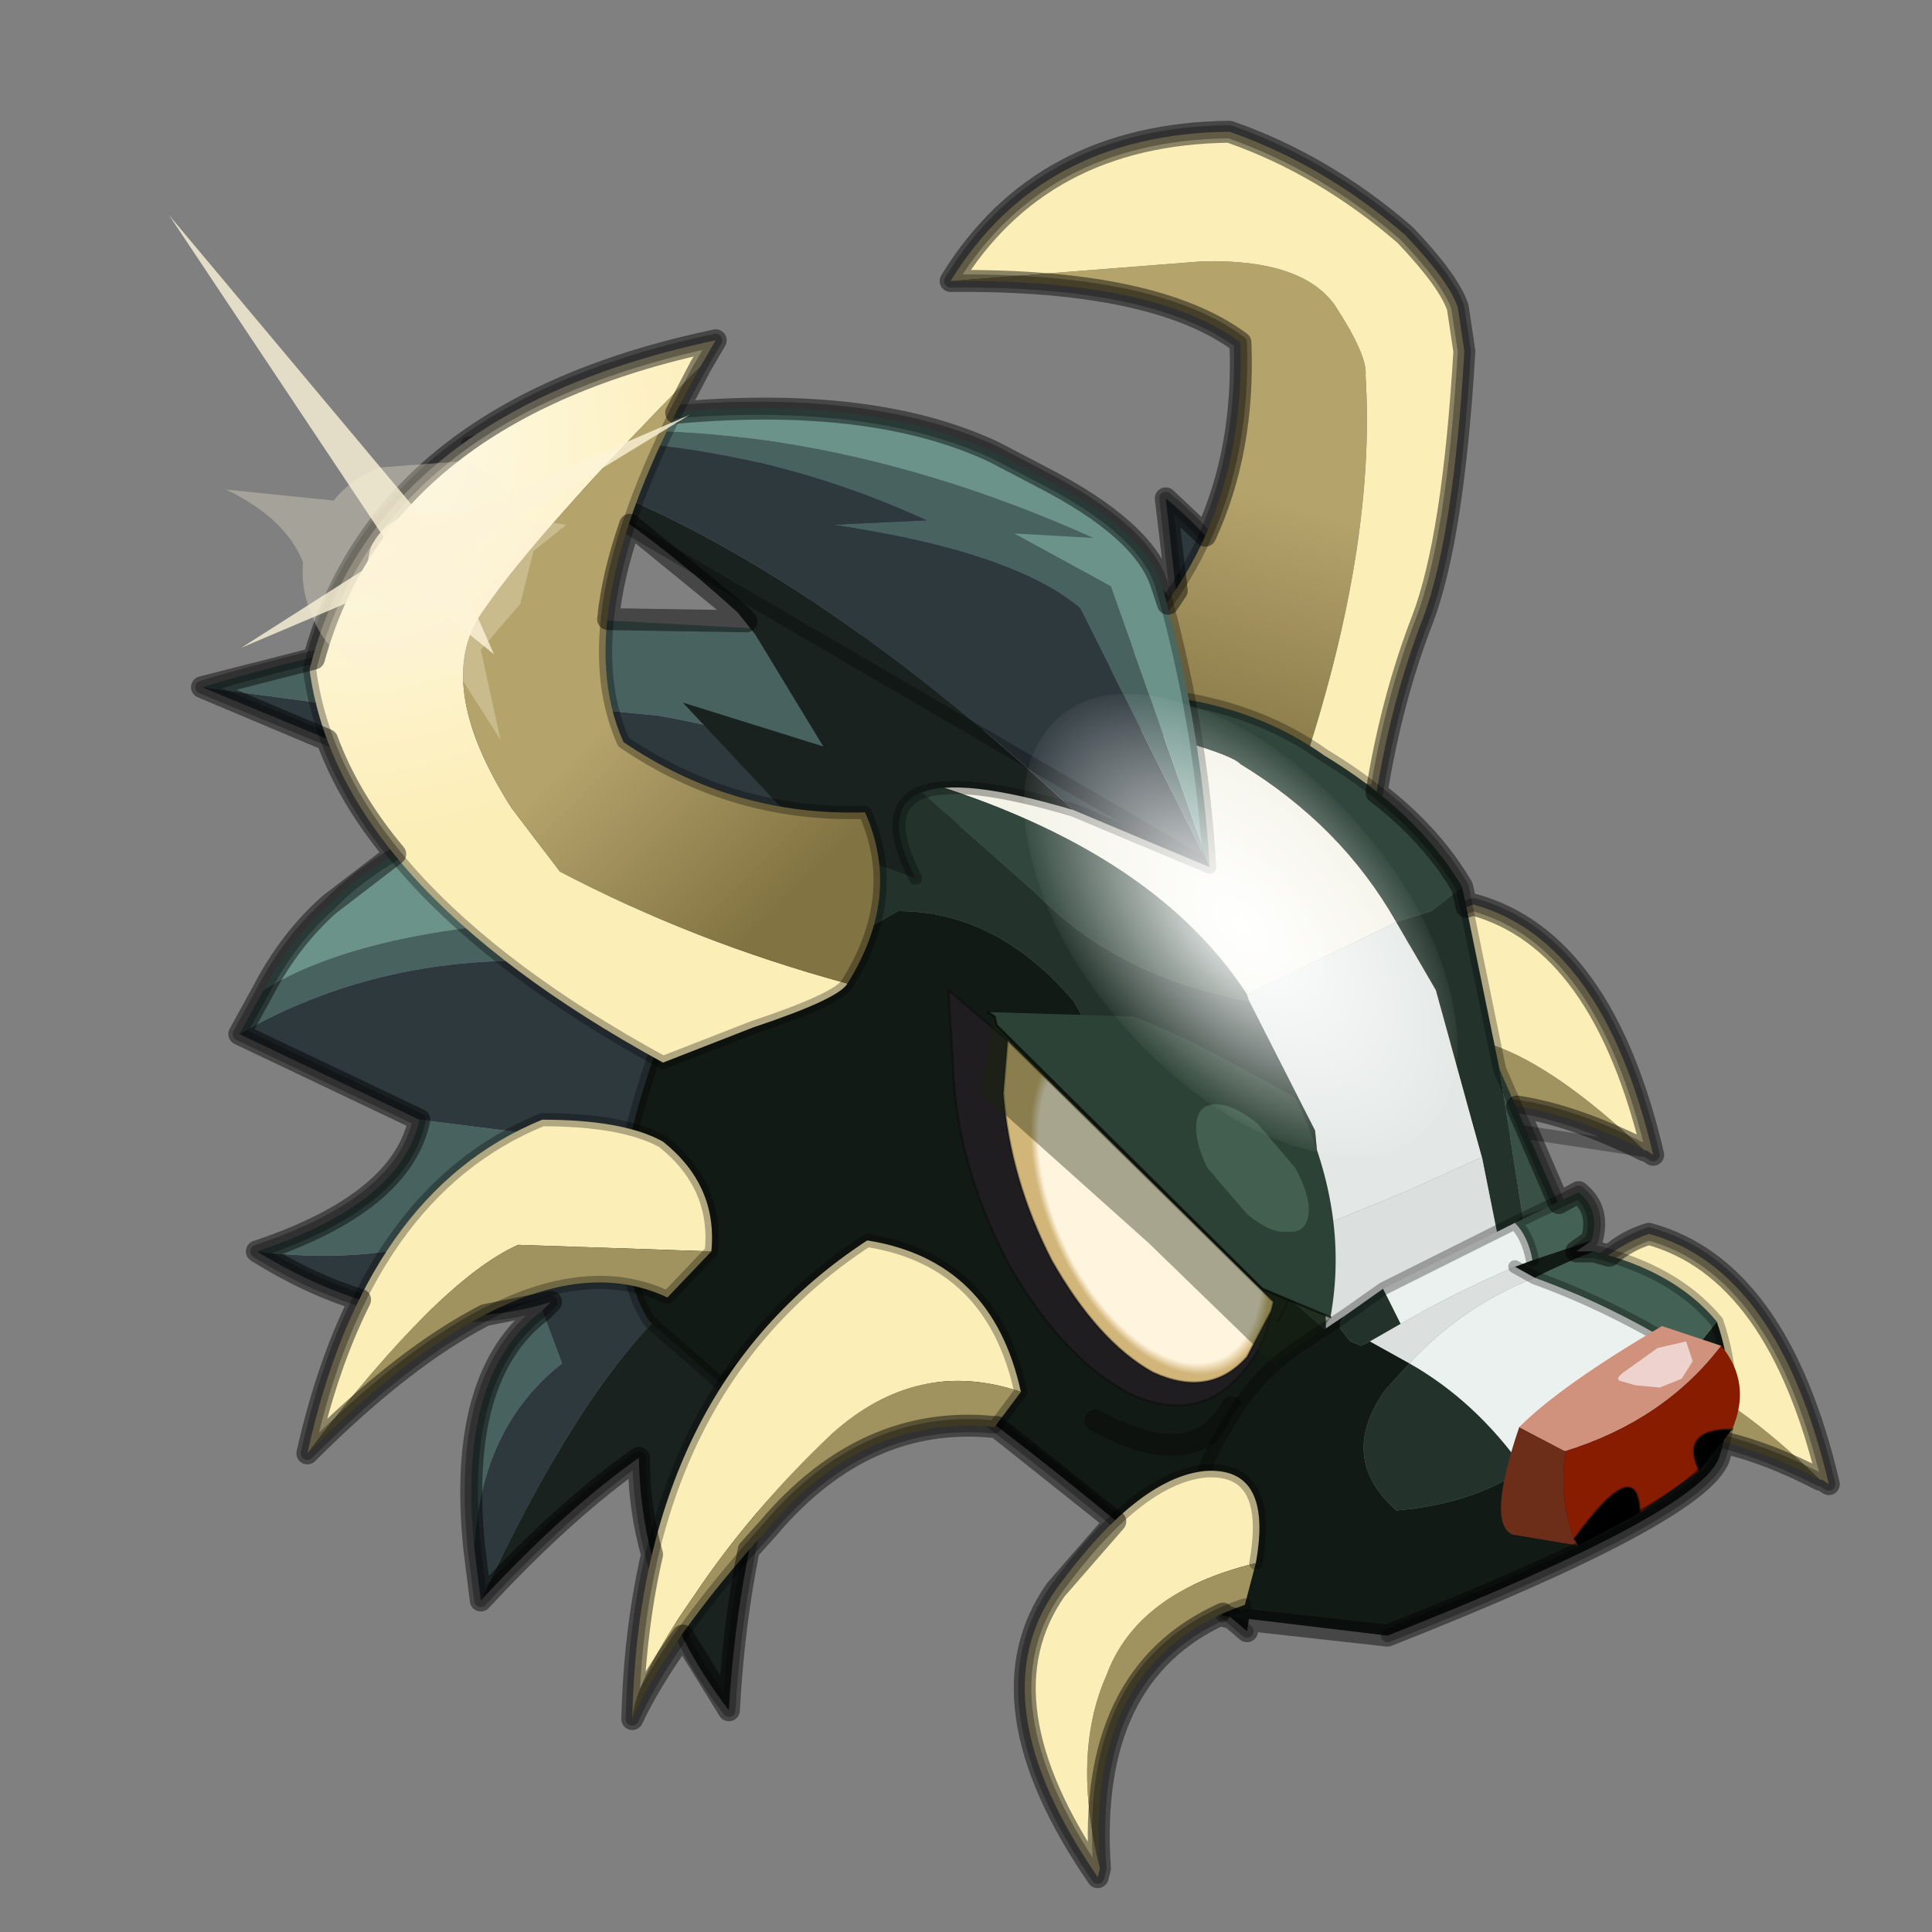 <?xml version="1.0" encoding="UTF-8" standalone="no"?>
<svg xmlns:xlink="http://www.w3.org/1999/xlink" height="440.0px" width="440.0px" xmlns="http://www.w3.org/2000/svg">
  <rect width="100%" height="100%" fill="#808080" stroke="none"/>
  <g transform="matrix(10.0, 0.0, 0.0, 10.0, 0.0, 0.0)">
    <use height="44.0" transform="matrix(1.0, 0.0, 0.0, 1.0, 0.0, 0.0)" width="44.0" xlink:href="#shape0"/>
    <use height="38.45" transform="matrix(0.236, -0.063, 0.079, 0.294, 22.667, 16.5)" width="34.5" xlink:href="#sprite0"/>
    <use height="40.25" transform="matrix(1.0, 0.0, 0.0, 1.0, 3.85, 2.75)" width="38.05" xlink:href="#shape2"/>
  </g>
  <defs>
    <g id="shape0" transform="matrix(1.0, 0.0, 0.0, 1.0, 0.0, 0.0)">
      <path d="M44.0 44.0 L0.0 44.0 0.0 0.0 44.0 0.0 44.0 44.0" fill="#43adca" fill-opacity="0.0" fill-rule="evenodd" stroke="none"/>
      <path d="M21.95 18.75 L21.55 18.95 20.45 19.45 18.25 23.0 Q14.95 20.35 12.65 19.4 L12.6 19.35 12.45 19.25 Q11.6 18.95 11.25 18.4 L4.6 15.65 13.15 16.8 11.95 16.0 15.0 16.3 Q18.45 16.9 21.95 18.75 M18.35 23.1 Q16.1 23.55 15.5 24.5 L17.75 26.75 16.75 28.7 Q14.0 29.9 10.95 36.45 L10.8 35.25 Q10.95 32.5 12.8 31.05 L12.35 29.85 12.55 29.65 Q9.35 30.65 5.85 28.5 10.45 29.1 14.3 26.1 L9.55 25.5 5.45 23.55 Q10.85 20.45 18.35 23.1 M26.85 14.1 L26.55 11.35 Q29.65 13.9 29.85 18.5 L26.95 18.75 24.7 17.85 24.05 16.7 Q21.5 12.9 16.75 10.15 23.25 11.7 27.35 15.45 L26.85 14.1" fill="#2e393d" fill-rule="evenodd" stroke="none"/>
      <path d="M24.7 17.85 L24.5 17.9 22.65 18.5 22.05 18.75 21.95 18.75 Q18.45 16.9 15.0 16.3 L11.95 16.0 13.15 16.8 4.6 15.65 Q9.65 14.15 13.25 14.1 L19.75 14.45 Q22.05 14.05 24.05 16.7 L24.7 17.85 M18.25 23.0 L18.35 23.1 Q10.85 20.45 5.45 23.55 L6.0 22.55 Q7.85 21.4 11.35 21.05 L9.65 20.05 Q12.8 19.55 15.1 21.05 13.75 19.95 12.65 19.4 14.95 20.35 18.25 23.0 M10.8 35.25 Q10.4 31.3 12.35 29.85 L12.8 31.05 Q10.95 32.5 10.8 35.25 M5.85 28.5 Q9.15 27.4 9.55 25.5 L14.3 26.1 Q10.45 29.1 5.85 28.5 M16.75 10.15 Q22.7 8.8 26.85 14.1 L27.35 15.45 Q23.25 11.7 16.75 10.15" fill="#48625f" fill-rule="evenodd" stroke="none"/>
      <path d="M16.75 28.7 L17.55 30.35 19.5 31.1 17.9 32.25 Q16.8 35.4 16.6 38.95 14.6 36.35 14.55 33.2 12.85 34.4 10.95 36.45 14.0 29.9 16.75 28.7 M19.75 14.45 Q19.65 12.15 16.75 10.15 21.5 12.9 24.05 16.7 22.05 14.05 19.75 14.45" fill="#1a2220" fill-rule="evenodd" stroke="none"/>
      <path d="M6.0 22.55 Q6.6 21.4 7.5 20.6 8.7 19.35 11.25 18.4 11.6 18.95 12.45 19.25 L12.6 19.35 12.65 19.4 Q13.75 19.95 15.1 21.05 12.8 19.55 9.65 20.05 L11.35 21.05 Q7.85 21.4 6.0 22.55" fill="#6c938a" fill-rule="evenodd" stroke="none"/>
      <path d="M24.7 17.85 L24.5 17.9 M22.65 18.5 L22.05 18.75 M21.55 18.95 L20.45 19.45 18.25 23.0 M18.35 23.1 Q16.1 23.55 15.5 24.5 L17.75 26.75 16.75 28.7 17.55 30.35 19.5 31.1 M17.9 32.25 Q16.8 35.4 16.6 38.95 14.6 36.35 14.55 33.2 12.85 34.4 10.95 36.45 L10.8 35.25 Q10.4 31.3 12.35 29.85 L12.55 29.65 Q9.35 30.65 5.85 28.5 9.15 27.4 9.55 25.5 L5.45 23.55 6.0 22.55 Q6.6 21.4 7.5 20.6 8.7 19.35 11.25 18.4 L4.6 15.65 Q9.65 14.15 13.25 14.1 M19.75 14.45 Q19.65 12.15 16.75 10.15 22.7 8.8 26.85 14.1 L26.55 11.35 Q29.65 13.9 29.85 18.5 L26.95 18.75 24.7 17.85 24.05 16.7 Q22.05 14.05 19.75 14.45 M11.25 18.4 Q11.6 18.95 12.45 19.25 L12.6 19.35 12.65 19.4" fill="none" stroke="#000000" stroke-linecap="round" stroke-linejoin="round" stroke-opacity="0.302" stroke-width="0.3"/>
      <path d="M21.65 6.4 Q23.7 3.05 28.0 3.0 30.15 3.75 32.0 5.35 33.0 6.4 33.2 7.0 L33.35 8.0 Q33.1 12.25 32.4 14.1 31.7 15.9 31.35 18.05 L29.6 17.7 Q31.35 12.5 31.1 8.55 31.15 8.1 30.4 6.95 29.65 5.9 27.4 5.95 L21.65 6.4" fill="#fceeb7" fill-rule="evenodd" stroke="none"/>
      <path d="M21.65 6.4 L27.4 5.95 Q29.65 5.9 30.4 6.95 31.15 8.1 31.1 8.55 31.35 12.5 29.6 17.7 L24.8 15.6 Q28.4 12.65 28.25 7.8 26.3 6.35 21.65 6.4" fill="url(#gradient0)" fill-rule="evenodd" stroke="none"/>
      <path d="M29.6 17.7 L31.35 18.05 Q31.7 15.9 32.4 14.1 33.1 12.25 33.35 8.0 L33.2 7.0 Q33.0 6.4 32.0 5.35 30.15 3.75 28.0 3.0 23.7 3.05 21.65 6.4 M29.6 17.7 L24.8 15.6 Q28.4 12.65 28.25 7.8 26.3 6.35 21.65 6.4" fill="none" stroke="#000000" stroke-linecap="round" stroke-linejoin="round" stroke-opacity="0.302" stroke-width="0.3"/>
      <path d="M37.45 26.2 Q35.45 24.3 34.0 23.8 32.75 23.4 31.7 25.0 L30.9 24.15 30.9 24.1 Q30.8 23.4 31.3 22.45 32.3 21.05 33.55 20.6 36.5 21.4 37.65 26.3 L37.5 26.2 37.45 26.2" fill="#fceeb7" fill-rule="evenodd" stroke="none"/>
      <path d="M31.7 25.0 Q32.75 23.4 34.0 23.8 35.45 24.3 37.45 26.2 34.3 24.6 32.2 25.4 L31.7 25.0" fill="#a19360" fill-rule="evenodd" stroke="none"/>
      <path d="M37.45 26.2 L37.5 26.2 37.65 26.3 Q36.5 21.4 33.55 20.6 32.3 21.05 31.3 22.45 30.8 23.4 30.9 24.1 M32.2 25.4 Q34.3 24.6 37.45 26.2 Z" fill="none" stroke="#000000" stroke-linecap="round" stroke-linejoin="round" stroke-opacity="0.302" stroke-width="0.3"/>
      <path d="M41.45 33.7 Q38.3 32.1 36.25 32.9 L35.7 32.5 Q36.75 30.9 38.05 31.3 39.45 31.75 41.45 33.7" fill="#a19360" fill-rule="evenodd" stroke="none"/>
      <path d="M35.7 32.5 L34.9 31.65 34.9 31.55 Q34.8 30.9 35.3 29.95 36.3 28.55 37.55 28.1 40.5 28.9 41.65 33.8 L41.5 33.7 41.45 33.7 Q39.45 31.75 38.05 31.3 36.75 30.9 35.7 32.5" fill="#fceeb7" fill-rule="evenodd" stroke="none"/>
      <path d="M34.9 31.55 Q34.8 30.9 35.3 29.95 36.3 28.55 37.55 28.1 40.5 28.9 41.65 33.8 L41.5 33.7 M41.45 33.7 Q38.3 32.1 36.25 32.9" fill="none" stroke="#000000" stroke-linecap="round" stroke-linejoin="round" stroke-opacity="0.302" stroke-width="0.3"/>
      <path d="M23.85 16.1 Q27.95 17.05 28.25 17.4 30.55 18.8 31.8 21.0 L28.4 22.65 Q26.2 19.25 20.55 17.65 21.3 16.9 23.85 16.1" fill="#f4f3e8" fill-rule="evenodd" stroke="none"/>
      <path d="M23.85 16.1 L26.85 15.9 Q28.75 16.2 30.15 17.2 32.3 18.5 33.3 20.2 L32.6 20.75 31.8 21.0 Q30.55 18.8 28.25 17.4 27.95 17.05 23.85 16.1 M28.4 22.65 L28.45 22.8 Q25.45 22.25 23.6 20.35 L20.55 17.65 Q26.2 19.25 28.4 22.65" fill="#31463c" fill-rule="evenodd" stroke="none"/>
      <path d="M31.8 21.0 L32.7 22.55 33.75 26.35 32.1 27.1 30.15 27.9 29.95 25.75 28.45 22.8 28.4 22.65 31.8 21.0" fill="#e3e8e6" fill-rule="evenodd" stroke="none"/>
      <path d="M31.8 21.0 L32.6 20.75 33.3 20.2 34.15 24.35 34.7 27.85 34.1 28.1 33.75 26.35 32.7 22.55 31.8 21.0 M14.95 23.9 Q16.1 19.95 20.55 17.65 L23.6 20.35 Q25.45 22.25 28.45 22.8 L29.95 25.75 30.15 27.9 30.2 30.3 Q27.0 27.55 25.8 25.2 L24.45 22.8 Q22.7 20.75 20.45 20.75 L14.95 23.9" fill="#23332c" fill-rule="evenodd" stroke="none"/>
      <path d="M34.15 24.35 L35.55 27.55 34.7 27.85 34.15 24.35" fill="#385046" fill-rule="evenodd" stroke="none"/>
      <path d="M34.1 28.1 L30.2 30.3 30.15 27.9 32.1 27.1 33.75 26.35 34.1 28.1" fill="#dbe0de" fill-rule="evenodd" stroke="none"/>
      <path d="M30.2 30.3 Q29.4 30.7 28.4 37.15 20.65 30.5 19.15 30.3 18.3 30.05 16.4 31.5 L14.8 30.1 Q14.4 29.55 14.15 28.15 13.95 26.75 14.95 23.9 L20.45 20.75 Q22.7 20.75 24.45 22.8 L25.8 25.2 Q27.0 27.55 30.2 30.3" fill="#121a16" fill-rule="evenodd" stroke="none"/>
      <path d="M33.3 20.2 Q32.3 18.5 30.15 17.2 28.75 16.2 26.85 15.9 L23.85 16.1 M33.3 20.2 L34.15 24.35 35.55 27.55 34.7 27.85 M28.4 37.15 Q20.65 30.5 19.15 30.3 18.3 30.05 16.4 31.5 L14.8 30.1 Q14.4 29.55 14.15 28.15 13.95 26.75 14.95 23.9 16.1 19.95 20.55 17.65 21.3 16.9 23.85 16.1" fill="none" stroke="#000000" stroke-linecap="round" stroke-linejoin="round" stroke-opacity="0.302" stroke-width="0.3"/>
      <path d="M22.95 23.7 L22.85 24.9 Q23.0 26.85 23.95 28.7 25.0 30.55 26.25 31.25 27.55 31.85 28.4 30.9 L28.95 29.85 Q28.8 30.7 28.3 31.25 27.3 32.45 25.75 31.75 24.2 30.95 22.95 28.75 21.75 26.45 21.7 24.15 L21.6 22.55 22.95 23.7" fill="#1f1d1f" fill-rule="evenodd" stroke="none"/>
      <path d="M28.95 29.85 L28.4 30.9 Q27.55 31.85 26.25 31.25 25.0 30.55 23.95 28.7 23.0 26.85 22.85 24.9 L22.95 23.7 29.0 29.65 28.95 29.85" fill="url(#gradient1)" fill-rule="evenodd" stroke="none"/>
      <path d="M28.95 29.85 L28.4 30.9 Q27.55 31.85 26.25 31.25 25.0 30.55 23.95 28.7 23.0 26.85 22.85 24.9 L22.95 23.7 21.6 22.55 21.7 24.15 Q21.75 26.45 22.95 28.75 24.2 30.95 25.75 31.75 27.3 32.45 28.3 31.25 28.8 30.7 28.95 29.85 L29.0 29.65 22.95 23.7" fill="none" stroke="#000000" stroke-linecap="round" stroke-linejoin="round" stroke-opacity="0.302" stroke-width="0.05"/>
      <path d="M29.1 30.1 Q30.0 28.6 29.4 25.15" fill="none" stroke="#000000" stroke-linecap="round" stroke-linejoin="round" stroke-opacity="0.302" stroke-width="0.05"/>
      <path d="M28.05 32.05 Q27.2 33.6 24.95 32.35" fill="none" stroke="#000000" stroke-linecap="round" stroke-linejoin="round" stroke-opacity="0.302" stroke-width="0.5"/>
      <path d="M30.3 30.0 L28.75 29.35 22.7 23.35 22.65 23.15 22.5 23.05 25.8 23.15 Q26.85 23.5 29.5 25.0 30.75 27.55 30.3 30.0" fill="#2d4236" fill-rule="evenodd" stroke="none"/>
      <path d="M22.65 23.15 L22.7 23.35 28.75 29.35 30.3 30.0 29.4 31.45 26.15 28.3 22.35 24.9 22.65 23.15 22.7 23.35 22.65 23.15" fill="#18260b" fill-opacity="0.38" fill-rule="evenodd" stroke="none"/>
      <path d="M22.65 23.15 L22.7 23.35 28.75 29.35 30.3 30.0 M22.5 23.05 L22.65 23.15 M22.7 23.35 L22.65 23.15 Z" fill="none" stroke="#000000" stroke-linecap="round" stroke-linejoin="round" stroke-opacity="0.58" stroke-width="0.05"/>
      <path d="M29.3 28.05 Q28.95 28.1 28.4 27.65 L27.5 26.6 Q27.2 26.0 27.25 25.55 27.3 25.15 27.7 25.15 28.1 25.15 28.65 25.6 L29.5 26.6 Q29.85 27.25 29.8 27.65 29.75 28.1 29.3 28.05" fill="#435f50" fill-rule="evenodd" stroke="none"/>
      <path d="M34.5 27.85 L35.95 27.15 Q36.45 27.55 36.25 28.25 L34.9 28.7 Q34.8 28.15 34.5 27.85 M36.3 28.5 Q38.15 28.95 39.1 30.1 L38.5 30.85 Q36.75 29.75 34.95 29.1 35.65 28.75 36.3 28.5" fill="#436154" fill-rule="evenodd" stroke="none"/>
      <path d="M36.25 28.25 L35.9 28.5 36.3 28.5 Q35.65 28.75 34.95 29.1 L34.5 28.85 34.9 28.7 36.25 28.25 M39.1 30.1 Q39.65 31.7 39.15 33.2 38.7 34.45 31.6 37.25 L27.85 36.8 Q26.55 34.6 27.95 32.45 28.6 31.3 29.6 30.65 L30.35 30.15 30.65 29.95 Q30.45 30.15 30.55 30.3 L30.75 30.55 31.0 30.65 31.2 30.55 32.1 31.05 31.55 31.65 Q30.45 33.2 31.8 34.4 33.55 34.25 34.7 33.45 36.9 32.6 38.5 30.85 L39.1 30.1" fill="#121a16" fill-rule="evenodd" stroke="none"/>
      <path d="M30.65 29.95 L31.5 29.35 31.9 30.15 31.2 30.55 31.0 30.65 30.75 30.55 30.55 30.3 Q30.45 30.15 30.65 29.95 M32.1 31.05 Q33.6 31.9 34.7 33.45 33.55 34.25 31.8 34.4 30.45 33.2 31.55 31.65 L32.1 31.05" fill="#23332c" fill-rule="evenodd" stroke="none"/>
      <path d="M31.5 29.35 L34.5 27.85 Q34.8 28.15 34.9 28.7 L34.5 28.85 Q33.1 29.45 31.9 30.15 L31.5 29.35 M34.7 33.45 Q33.6 31.9 32.1 31.05 33.3 29.75 34.95 29.1 36.75 29.75 38.5 30.85 36.9 32.6 34.7 33.45" fill="#ebf1ee" fill-rule="evenodd" stroke="none"/>
      <path d="M34.5 28.85 L34.95 29.1 Q33.3 29.75 32.1 31.05 L31.2 30.55 31.9 30.15 Q33.1 29.45 34.5 28.85" fill="#dbe0de" fill-rule="evenodd" stroke="none"/>
      <path d="M34.5 27.85 L35.95 27.15 Q36.45 27.55 36.25 28.25 L35.9 28.5 36.3 28.5 Q38.15 28.95 39.1 30.1 39.65 31.7 39.15 33.2 38.7 34.45 31.6 37.25 M27.85 36.8 Q26.55 34.6 27.95 32.45 28.6 31.3 29.6 30.65 L30.35 30.15 30.65 29.95 31.5 29.35 34.5 27.85 Q34.8 28.15 34.9 28.7 M34.5 28.85 L34.95 29.1 M38.5 30.85 Q36.75 29.75 34.95 29.1" fill="none" stroke="#000000" stroke-linecap="round" stroke-linejoin="round" stroke-opacity="0.302" stroke-width="0.3"/>
      <path d="M35.95 35.2 L34.45 34.95 Q33.85 34.7 34.6 32.5 L35.65 33.05 Q35.5 34.15 35.85 35.05 L35.95 35.2" fill="#6c2d19" fill-rule="evenodd" stroke="none"/>
      <path d="M34.6 32.5 Q35.55 31.55 37.85 30.2 L39.2 30.65 Q37.9 32.35 35.65 33.05 L34.6 32.5" fill="#d0917d" fill-rule="evenodd" stroke="none"/>
      <path d="M39.45 32.55 L38.7 33.5 Q38.25 32.55 39.45 32.55 M37.35 34.45 L35.95 35.2 35.85 35.05 Q37.3 33.05 37.35 34.45" fill="#000000" fill-rule="evenodd" stroke="none"/>
      <path d="M39.2 30.65 Q39.9 31.5 39.45 32.55 38.25 32.55 38.7 33.5 L37.35 34.45 Q37.3 33.05 35.85 35.05 35.5 34.15 35.65 33.05 37.9 32.35 39.2 30.65" fill="#871c01" fill-rule="evenodd" stroke="none"/>
      <path d="M38.7 33.5 Q38.25 32.55 39.45 32.55 M35.85 35.05 Q37.3 33.05 37.35 34.45" fill="none" stroke="#0f0b0b" stroke-linecap="round" stroke-linejoin="round" stroke-opacity="0.4" stroke-width="0.05"/>
      <path d="M36.9 31.45 Q36.75 31.4 37.05 31.2 L37.75 30.7 38.4 30.55 38.55 31.0 38.3 31.4 37.8 31.6 37.25 31.55 36.9 31.45" fill="#edd2cd" fill-rule="evenodd" stroke="none"/>
      <path d="M14.4 39.15 Q14.55 31.65 19.75 28.25 22.6 28.7 23.25 31.7 20.9 30.9 18.95 32.65 17.1 34.4 15.8 36.35 14.5 38.2 14.4 39.15" fill="#fceeb7" fill-rule="evenodd" stroke="none"/>
      <path d="M14.4 39.15 Q14.5 38.2 15.8 36.35 17.1 34.4 18.95 32.65 20.9 30.9 23.25 31.7 L22.65 32.5 Q19.7 32.2 17.5 34.8 15.2 37.35 14.4 39.15" fill="#a19360" fill-rule="evenodd" stroke="none"/>
      <path d="M23.25 31.7 Q22.6 28.7 19.75 28.25 14.55 31.65 14.4 39.15 M23.25 31.7 L22.65 32.5 Q19.7 32.2 17.5 34.8 15.2 37.35 14.4 39.15" fill="none" stroke="#000000" stroke-linecap="round" stroke-linejoin="round" stroke-opacity="0.302" stroke-width="0.3"/>
      <path d="M7.0 33.1 Q8.3 27.15 12.35 25.5 14.2 25.5 15.1 26.0 16.35 27.0 16.2 28.5 L11.8 28.35 Q10.0 29.15 7.0 33.1" fill="#fceeb7" fill-rule="evenodd" stroke="none"/>
      <path d="M7.0 33.1 Q10.0 29.15 11.8 28.35 L16.2 28.5 15.2 29.55 Q12.05 28.05 7.0 33.1" fill="#a19360" fill-rule="evenodd" stroke="none"/>
      <path d="M16.2 28.5 Q16.35 27.0 15.1 26.0 14.2 25.5 12.35 25.5 8.3 27.15 7.0 33.1 M16.2 28.5 L15.2 29.55 Q12.05 28.05 7.0 33.1" fill="none" stroke="#000000" stroke-linecap="round" stroke-linejoin="round" stroke-opacity="0.302" stroke-width="0.3"/>
      <path d="M28.6 35.6 Q25.9 36.25 25.2 38.15 24.4 39.95 25.05 42.55 L25.0 42.75 Q22.25 38.75 24.05 36.2 25.9 33.65 27.45 33.5 29.0 33.4 28.6 35.6" fill="#fceeb7" fill-rule="evenodd" stroke="none"/>
      <path d="M25.05 42.55 Q24.4 39.95 25.2 38.15 25.9 36.25 28.6 35.6 L28.35 36.55 Q24.7 37.8 25.05 42.55" fill="#a19360" fill-rule="evenodd" stroke="none"/>
      <path d="M28.6 35.6 Q29.0 33.4 27.45 33.5 25.9 33.65 24.05 36.2 22.25 38.75 25.0 42.75 L25.05 42.55 Q24.7 37.8 28.35 36.55" fill="none" stroke="#000000" stroke-linecap="round" stroke-linejoin="round" stroke-opacity="0.302" stroke-width="0.3"/>
      <path d="M27.55 19.75 L24.6 13.85 Q23.05 12.55 18.95 11.95 L21.1 11.85 Q16.2 9.6 10.65 10.1 17.55 8.95 24.9 12.25 L23.1 12.15 25.3 13.35 27.55 19.75" fill="#48625f" fill-rule="evenodd" stroke="none"/>
      <path d="M10.65 10.1 Q18.55 8.4 22.65 10.3 L23.7 10.85 Q26.05 12.05 26.45 13.3 27.35 16.45 27.55 19.75 L25.3 13.35 23.1 12.15 24.9 12.25 Q17.55 8.95 10.65 10.1" fill="#6c938a" fill-rule="evenodd" stroke="none"/>
      <path d="M24.45 18.45 Q19.25 16.9 20.85 20.0 L18.5 19.15 15.55 16.0 18.75 17.0 17.2 14.45 16.8 13.95 Q13.6 11.05 11.4 10.35 17.4 11.9 24.45 18.45" fill="#1a2220" fill-rule="evenodd" stroke="none"/>
      <path d="M27.55 19.75 L24.45 18.45 Q17.4 11.9 11.4 10.35 L11.35 10.3 10.65 10.1 Q16.2 9.6 21.1 11.85 L18.95 11.95 Q23.05 12.55 24.6 13.85 L27.55 19.75" fill="#2e393d" fill-rule="evenodd" stroke="none"/>
      <path d="M27.55 19.75 L24.45 18.45 Q19.25 16.9 20.85 20.0 M11.35 10.3 L10.65 10.1 Q18.55 8.4 22.65 10.3 L23.7 10.85 Q26.05 12.05 26.45 13.3 27.35 16.45 27.55 19.75 Z" fill="none" stroke="#000000" stroke-linecap="round" stroke-linejoin="round" stroke-opacity="0.302" stroke-width="0.3"/>
      <path d="M15.95 8.35 Q12.25 12.1 11.05 13.85 9.8 15.5 11.65 18.4 L12.75 19.85 Q15.8 21.45 19.3 22.4 19.1 22.75 17.15 23.4 L15.1 24.2 Q7.7 20.15 7.05 15.25 8.5 9.4 16.3 7.75 L15.95 8.35" fill="url(#gradient2)" fill-rule="evenodd" stroke="none"/>
      <path d="M19.3 22.4 Q15.8 21.45 12.75 19.85 L11.65 18.4 Q9.8 15.5 11.05 13.85 12.25 12.1 15.95 8.35 12.85 13.9 14.2 16.9 16.7 18.6 19.7 18.5 20.55 20.4 19.3 22.4" fill="url(#gradient3)" fill-rule="evenodd" stroke="none"/>
      <path d="M19.3 22.4 Q20.55 20.4 19.7 18.5 16.7 18.6 14.2 16.9 12.85 13.9 15.95 8.35 L16.3 7.75 Q8.5 9.4 7.05 15.25 7.7 20.15 15.1 24.2 L17.15 23.4 Q19.1 22.75 19.3 22.4 Z" fill="none" stroke="#000000" stroke-linecap="round" stroke-linejoin="round" stroke-opacity="0.302" stroke-width="0.3"/>
    </g>
    <linearGradient gradientTransform="matrix(-0.001, 0.004, -0.007, -0.002, 26.2, 14.05)" gradientUnits="userSpaceOnUse" id="gradient0" spreadMethod="pad" x1="-819.2" x2="819.2">
      <stop offset="0.0" stop-color="#b5a36c"/>
      <stop offset="1.0" stop-color="#827342"/>
    </linearGradient>
    <radialGradient cx="0" cy="0" gradientTransform="matrix(-0.004, -0.005, -0.002, 0.004, 26.2, 27.4)" gradientUnits="userSpaceOnUse" id="gradient1" r="819.2" spreadMethod="pad">
      <stop offset="0.694" stop-color="#fff4dd"/>
      <stop offset="0.745" stop-color="#d1b579"/>
    </radialGradient>
    <radialGradient cx="0" cy="0" gradientTransform="matrix(0.011, 0.0, 0.0, 0.011, 8.0, 10.15)" gradientUnits="userSpaceOnUse" id="gradient2" r="819.2" spreadMethod="pad">
      <stop offset="0.0" stop-color="#fffbee"/>
      <stop offset="1.0" stop-color="#fceeb7"/>
    </radialGradient>
    <linearGradient gradientTransform="matrix(0.002, 0.003, -0.006, 0.006, 17.3, 17.05)" gradientUnits="userSpaceOnUse" id="gradient3" spreadMethod="pad" x1="-819.2" x2="819.2">
      <stop offset="0.0" stop-color="#b5a36c"/>
      <stop offset="1.0" stop-color="#827342"/>
    </linearGradient>
    <g id="sprite0" transform="matrix(1.0, 0.0, 0.0, 1.0, 17.25, 19.2)">
      <use height="38.45" transform="matrix(1.0, 0.0, 0.0, 1.0, -17.25, -19.2)" width="34.5" xlink:href="#shape1"/>
    </g>
    <g id="shape1" transform="matrix(1.0, 0.0, 0.0, 1.0, 17.25, 19.2)">
      <path d="M12.2 -6.25 Q17.25 1.25 17.25 8.4 17.25 15.55 12.2 18.15 7.15 20.75 0.0 17.3 -7.15 13.8 -12.2 6.3 -17.25 -1.2 -17.25 -8.35 -17.25 -15.5 -12.2 -18.1 -7.15 -20.7 0.0 -17.2 7.15 -13.75 12.2 -6.25" fill="url(#gradient4)" fill-rule="evenodd" stroke="none"/>
    </g>
    <radialGradient cx="0" cy="0" gradientTransform="matrix(0.022, 0.011, 0.0, 0.022, 0.0, 0.05)" gradientUnits="userSpaceOnUse" id="gradient4" r="819.2" spreadMethod="pad">
      <stop offset="0.0" stop-color="#ffffff"/>
      <stop offset="1.0" stop-color="#ffffff" stop-opacity="0.0"/>
    </radialGradient>
    <g id="shape2" transform="matrix(1.0, 0.0, 0.0, 1.0, -3.85, -2.75)">
      <path d="M41.5 33.7 L41.45 33.7 Q40.3 33.1 39.25 32.85 L39.15 33.2 Q38.7 34.45 31.6 37.25 L28.45 36.9 28.4 37.15 28.05 36.85 27.85 36.8 27.85 36.75 Q24.75 38.15 25.05 42.55 L25.0 42.75 Q22.25 38.75 24.05 36.2 L25.4 34.65 22.7 32.5 22.65 32.5 Q19.7 32.2 17.5 34.8 L17.05 35.3 Q16.7 37.05 16.6 38.95 L15.55 37.25 Q14.8 38.3 14.4 39.15 14.45 37.15 14.85 35.4 14.55 34.35 14.55 33.2 12.85 34.4 10.95 36.45 L10.8 35.25 Q10.4 31.3 12.35 29.85 L12.55 29.65 11.05 29.95 Q9.2 30.9 7.0 33.1 7.45 31.1 8.2 29.6 7.05 29.25 5.85 28.5 9.15 27.4 9.55 25.5 L5.45 23.55 6.0 22.55 Q6.6 21.4 7.5 20.6 L9.0 19.45 Q7.95 18.2 7.45 16.85 L4.6 15.65 7.15 15.0 Q8.7 9.35 16.3 7.75 L15.95 8.35 15.4 9.4 Q19.9 9.0 22.65 10.3 L23.7 10.85 Q26.05 12.05 26.45 13.3 L26.6 13.75 26.8 13.45 26.55 11.35 27.45 12.2 Q28.35 10.25 28.25 7.8 26.3 6.35 21.65 6.4 23.7 3.05 28.0 3.0 30.15 3.75 32.0 5.35 33.0 6.4 33.2 7.0 L33.35 8.0 Q33.1 12.25 32.4 14.1 31.7 15.9 31.35 18.05 32.6 19.0 33.3 20.2 L33.4 20.65 33.55 20.6 Q36.5 21.4 37.65 26.3 L37.5 26.2 37.45 26.2 Q35.85 25.4 34.55 25.2 L35.5 27.4 35.95 27.15 Q36.45 27.55 36.25 28.25 L35.9 28.5 36.3 28.5 36.65 28.6 Q37.05 28.25 37.55 28.1 40.5 28.9 41.65 33.8 L41.5 33.7 M16.8 13.95 L14.35 11.95 Q13.95 13.1 13.85 14.1 L17.0 14.15 16.8 13.95" fill="none" stroke="#000000" stroke-linecap="round" stroke-linejoin="round" stroke-opacity="0.451" stroke-width="0.5"/>
      <path d="M9.8 12.0 L3.85 4.9 8.95 12.55 5.5 14.75 9.15 13.2 11.25 14.9 10.3 12.75 15.7 9.45 9.8 12.0" fill="#fcf3d8" fill-opacity="0.792" fill-rule="evenodd" stroke="none"/>
      <path d="M10.85 13.3 L10.15 13.95 9.1 14.0 Q8.65 13.8 8.45 13.4 8.3 12.9 8.45 12.45 8.7 11.95 9.2 11.75 L10.2 11.65 10.85 12.3 Q11.05 12.8 10.85 13.3 M11.85 11.8 L11.85 11.7 Q11.4 10.9 10.6 10.5 L8.6 10.65 Q7.95 10.95 7.6 11.4 L5.15 11.15 Q6.5 11.8 6.9 12.8 6.85 13.45 7.1 14.0 7.45 14.95 8.35 15.25 L10.35 15.2 11.4 16.85 10.95 14.8 11.85 13.75 12.15 12.55 12.9 11.95 11.85 11.8" fill="#fcf3d8" fill-opacity="0.302" fill-rule="evenodd" stroke="none"/>
      <path d="M10.85 13.3 Q11.05 12.8 10.85 12.3 L10.2 11.65 9.2 11.75 Q8.7 11.95 8.45 12.45 8.3 12.9 8.45 13.4 8.65 13.8 9.1 14.0 L10.15 13.95 10.85 13.3" fill="#fcf3d8" fill-opacity="0.843" fill-rule="evenodd" stroke="none"/>
    </g>
  </defs>
</svg>
